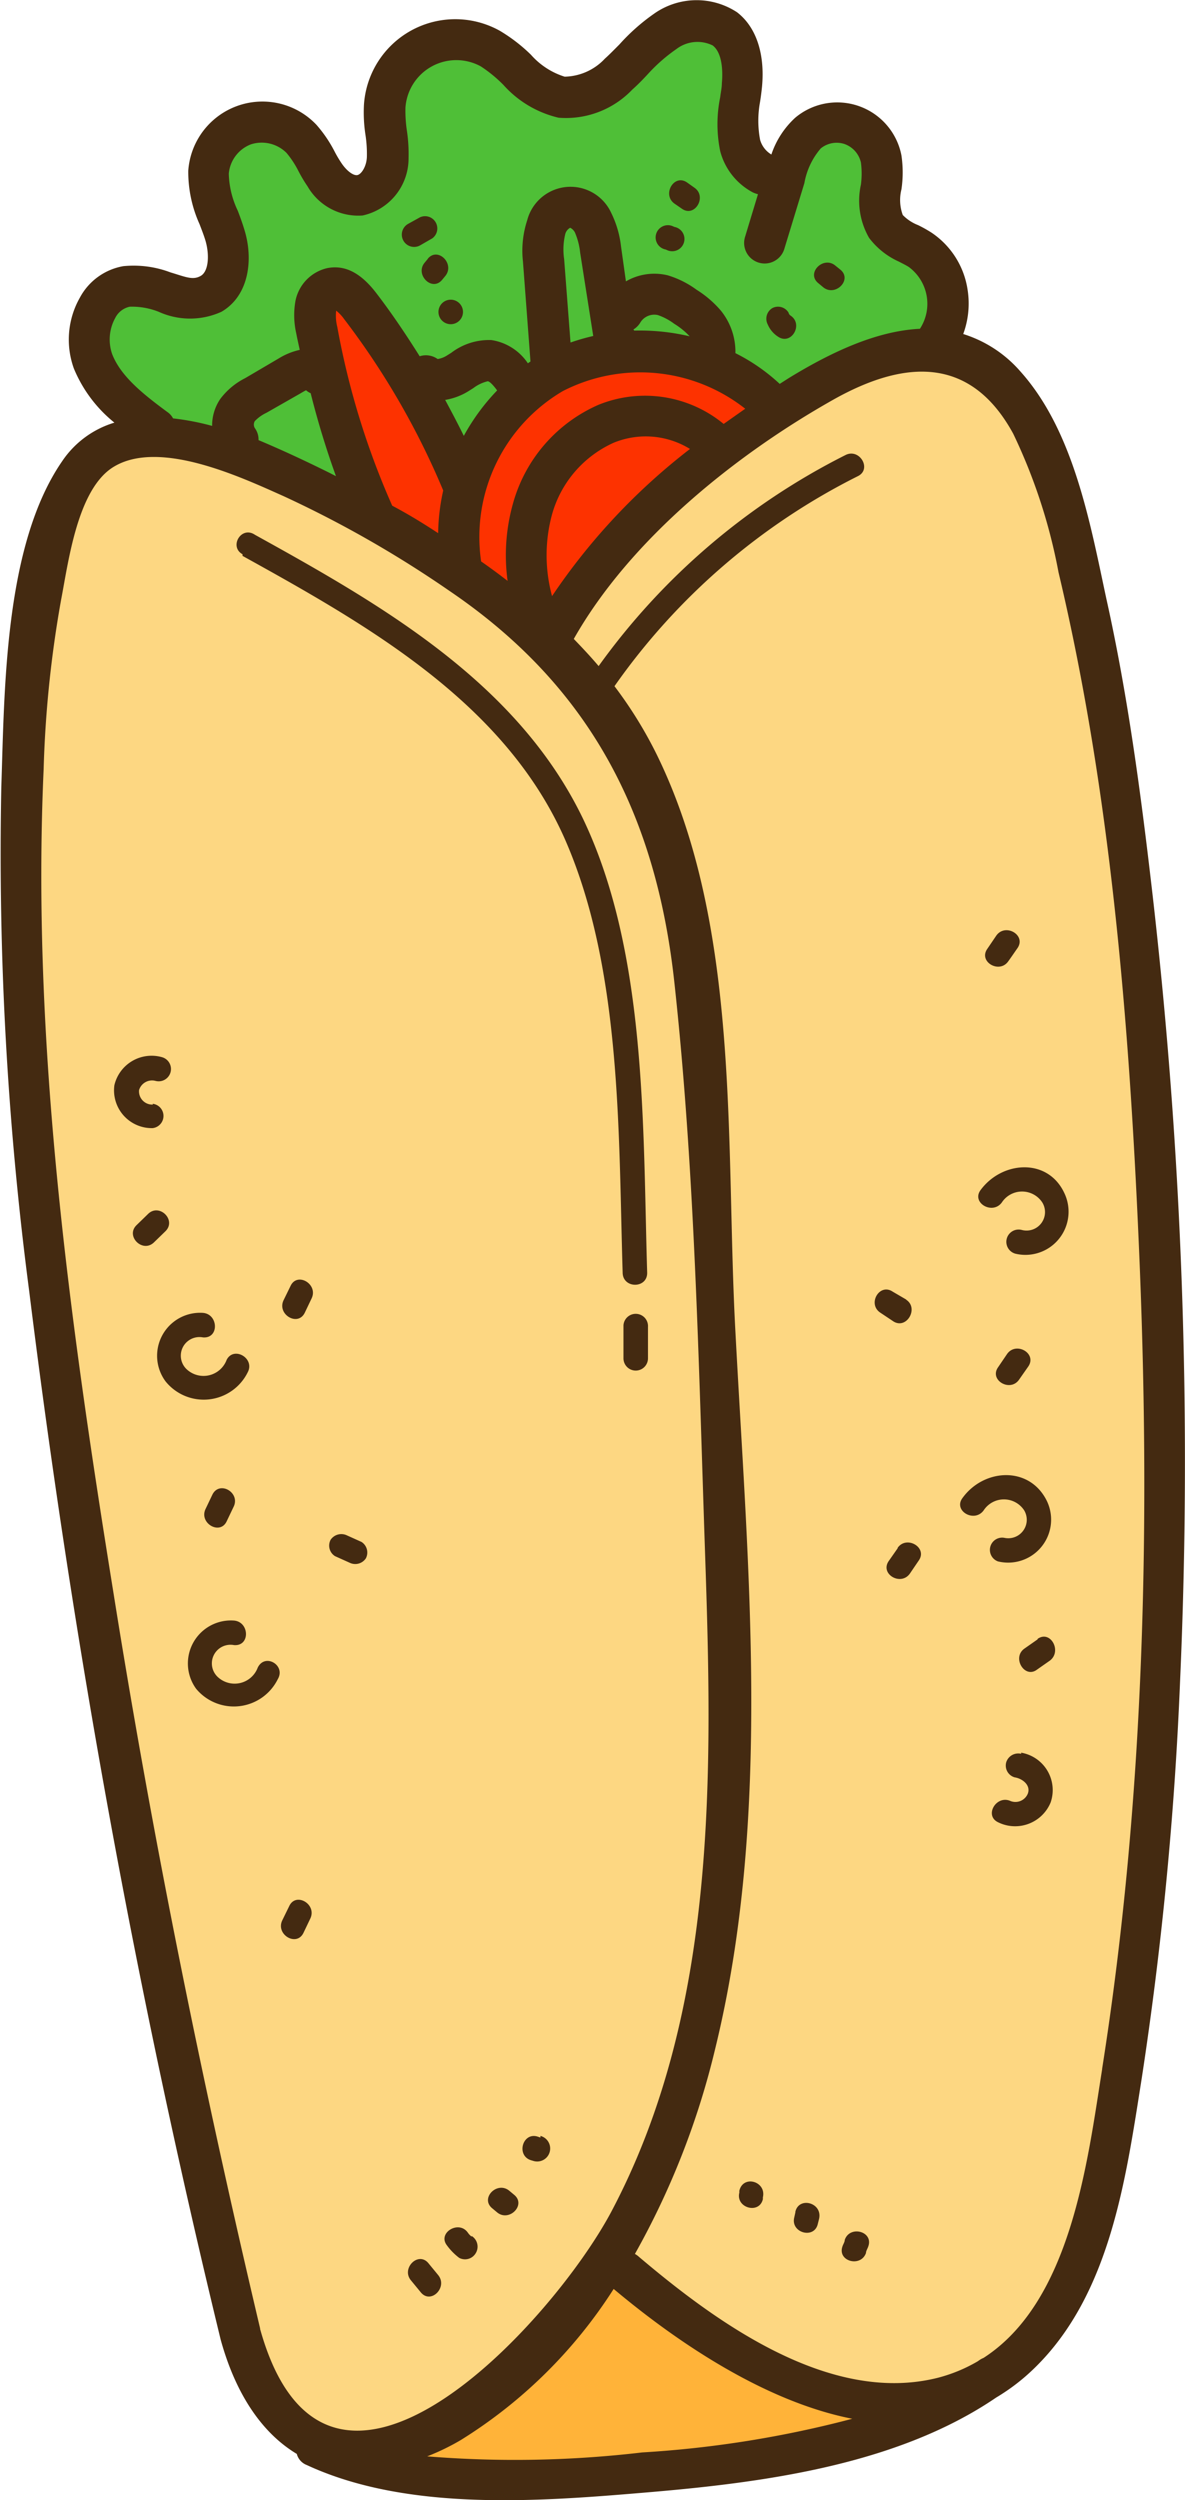 <svg xmlns="http://www.w3.org/2000/svg" viewBox="0 0 72.51 152.92"><defs><style>.cls-1{fill:#4fbf37;}.cls-2{fill:#ffb339;}.cls-3{fill:#fdd782;}.cls-4{fill:#fd3200;}.cls-5{fill:#442a11;}</style></defs><g id="Laag_2" data-name="Laag 2"><g id="objects"><path class="cls-1" d="M56.31,15.28c-.72-.46-1.63-.71-2.12-1.42-.79-1.15,0-2.74-.26-4.12a2.73,2.73,0,0,0-4.46-1.58,5.18,5.18,0,0,0-1.37,2.53h0c-1.15.48-2.45-.6-2.77-1.8a10.61,10.61,0,0,1,.12-3.72,3.82,3.82,0,0,0-1-3.42,3.27,3.27,0,0,0-3.65.16,22.93,22.93,0,0,0-2.87,2.62,4.49,4.49,0,0,1-3.49,1.41C32.59,5.66,31.53,3.84,30,3A4.36,4.36,0,0,0,23.51,6.5c-.07,1,.23,2.07.18,3.11A2.33,2.33,0,0,1,22,12a2.41,2.41,0,0,1-2.16-1.25,16.21,16.21,0,0,0-1.42-2.2,3.29,3.29,0,0,0-5.68,2c-.1,1.33.61,2.56,1,3.84s.31,2.93-.84,3.59c-1.54.89-3.43-.72-5.18-.43S5,20.31,5.69,22.1s2.31,3,3.86,4.12l0,.62c3.7.12,8.69,2.31,13.21,4.87l.13-.23A49.43,49.43,0,0,1,19.4,20.22a3.62,3.62,0,0,1,0-1.5,1.31,1.31,0,0,1,1-1c.7-.14,1.31.48,1.75,1a49.08,49.08,0,0,1,6.32,11l.09,0a11.41,11.41,0,0,1,5.34-6.94,11.54,11.54,0,0,1,13.1,1.64l.54.78a33.1,33.1,0,0,1,5.35-3.11,9.37,9.37,0,0,1,4.41-.88l0-.24A4.06,4.06,0,0,0,56.31,15.28Z"/><path class="cls-2" d="M38.2,138.88,37,138.41c-.37.6-.76,1.18-1.17,1.76C32,145.6,24.62,151.7,19.47,149.72c6.74,3.37,32.56,2.07,41.08-4.3C54.52,149.14,46,145.67,38.2,138.88Z"/><path class="cls-3" d="M64.89,30.55c-1.42-4.78-3.57-9-7.68-9.31a9.37,9.37,0,0,0-4.41.88,33.1,33.1,0,0,0-5.35,3.11c-1.1.74-2.24,1.58-3.39,2.48-4.25,3.33-8.5,7.51-10.27,11.14l-.29.33-.77-.69-.4-.34c-1-.86-2.53-1.95-4.26-3.12s-3.42-2.23-5.33-3.32C18.22,29.15,13.23,27,9.53,26.84c-2.32-.08-4.13.65-5,2.63C-4.9,51.29,8.35,116,14.7,142.76c1,4,2.64,6.11,4.7,6.93l.07,0c5.15,2,12.56-4.12,16.39-9.55.41-.58.8-1.16,1.17-1.76l1.17.47c7.81,6.79,16.32,10.26,22.35,6.54l0,0c3.21-2,5.72-6,7-12.7C74.57,97.4,70.3,48.68,64.89,30.55Z"/><path class="cls-4" d="M46.91,24.45a11.54,11.54,0,0,0-13.1-1.64,11.41,11.41,0,0,0-5.34,6.94l-.09,0a49.08,49.08,0,0,0-6.32-11c-.44-.57-1-1.19-1.75-1a1.31,1.31,0,0,0-1,1,3.62,3.62,0,0,0,0,1.5,49.43,49.43,0,0,0,3.47,11.26l-.13.23c1.91,1.09,3.73,2.23,5.33,3.32s3.21,2.26,4.26,3.12l.4.34.77.69.29-.33c1.77-3.63,6-7.81,10.27-11.14,1.15-.9,2.29-1.74,3.39-2.48Z"/><path class="cls-5" d="M50.36,17.56c.74.62,1.81-.44,1.07-1.06l-.31-.25c-.73-.62-1.8.44-1.06,1.06Zm-41,50a.81.81,0,0,1-.85-.89.83.83,0,0,1,1-.56.75.75,0,0,0,.4-1.45A2.34,2.34,0,0,0,7,66.37,2.31,2.31,0,0,0,9.34,69,.75.75,0,0,0,9.34,67.51ZM25.72,15l.73-.42a.75.75,0,0,0-.75-1.29l-.74.41A.75.75,0,0,0,25.72,15Zm-10.88,19c7.68,4.25,16.08,9,19.75,17.38,3.46,7.93,3.25,17.93,3.51,26.45,0,1,1.53,1,1.5,0-.27-8.86,0-19.5-3.9-27.7-4-8.36-12.34-13.13-20.1-17.42C14.76,32.14,14,33.44,14.84,33.9Zm18.23,96.74-.18-.06c-.92-.28-1.32,1.17-.39,1.45l.17.05A.75.75,0,0,0,33.07,130.64Zm5.08-49.58c0,.64,0,1.28,0,1.92a.75.75,0,0,0,1.5,0c0-.64,0-1.28,0-1.92A.75.75,0,0,0,38.15,81.06ZM27.58,19.83a.75.75,0,0,0,0-1.5A.75.75,0,0,0,27.58,19.83Zm-1.4-4-.19.23c-.62.73.44,1.8,1.06,1.06l.19-.23C27.86,16.15,26.8,15.08,26.18,15.82ZM47.62,20.6c.81.53,1.56-.77.75-1.3a.29.29,0,0,1-.12-.18.75.75,0,0,0-1-.27.76.76,0,0,0-.27,1A1.66,1.66,0,0,0,47.62,20.6Zm-6.89-5.34.14.06a.75.75,0,1,0,.4-1.44l-.14-.06a.75.75,0,1,0-.4,1.44Zm1-2.49c.79.55,1.55-.75.76-1.29l-.45-.32c-.8-.55-1.55.75-.76,1.3ZM9.06,74.25l-.7.68c-.7.67.36,1.73,1.06,1.06l.7-.68C10.82,74.63,9.75,73.57,9.06,74.25Zm22.41,60-.3-.25c-.74-.62-1.8.44-1.06,1.06l.3.25C31.14,135.93,32.21,134.87,31.47,134.25ZM61.7,58.79c.19-.26.37-.53.56-.8.55-.8-.75-1.55-1.3-.76l-.55.81C59.86,58.83,61.16,59.58,61.7,58.79Zm.66,25.59.56-.8c.55-.8-.75-1.55-1.3-.76l-.55.81C60.52,84.42,61.82,85.17,62.36,84.38Zm-.9,9.68a.75.75,0,0,0-.4,1.44,2.63,2.63,0,0,0,3-3.69c-1.06-2.17-3.86-2-5.17-.18-.57.78.73,1.53,1.3.75a1.48,1.48,0,0,1,2.48,0A1.13,1.13,0,0,1,61.46,94.06Zm-6-14.57L54.62,79c-.81-.54-1.56.76-.75,1.29l.81.54C55.49,81.32,56.24,80,55.44,79.49Zm-.52,15.19-.56.8c-.55.8.75,1.55,1.3.76l.55-.81C56.76,94.64,55.46,93.89,54.92,94.68ZM60,72.79c-.57.78.73,1.53,1.3.76a1.48,1.48,0,0,1,2.48,0,1.13,1.13,0,0,1-1.25,1.68.75.75,0,0,0-.4,1.45,2.64,2.64,0,0,0,3-3.7C64.12,70.8,61.32,71,60,72.79ZM51.69,137c0,.13-.1.27-.14.4-.32.91,1.12,1.3,1.44.4,0-.13.1-.27.14-.4C53.46,136.48,52,136.09,51.69,137ZM15.16,83.93c.45-.85-.85-1.61-1.29-.76a1.51,1.51,0,0,1-2.39.63,1.14,1.14,0,0,1,.94-2c1,.08.95-1.42,0-1.5a2.63,2.63,0,0,0-2.29,4.19A3,3,0,0,0,15.16,83.93Zm55.32-29.6C69.79,48.4,69,42.47,67.7,36.63c-1-4.66-2-10.28-5.27-13.92a7.66,7.66,0,0,0-3.49-2.28,5.4,5.4,0,0,0,.27-2.69A5.11,5.11,0,0,0,57,14.23a8.2,8.2,0,0,0-.82-.46,2.63,2.63,0,0,1-.94-.62,2.66,2.66,0,0,1-.08-1.57,7.14,7.14,0,0,0,0-2.07A4,4,0,0,0,48.66,7.2,5.36,5.36,0,0,0,47.2,9.45a1.53,1.53,0,0,1-.69-.9,6.32,6.32,0,0,1,0-2.33c.05-.32.09-.63.12-.94.18-2-.36-3.63-1.53-4.53a4.51,4.51,0,0,0-5.08.09A12.29,12.29,0,0,0,37.9,2.72c-.29.29-.58.59-.89.87a3.46,3.46,0,0,1-2.46,1.1,4.57,4.57,0,0,1-2.06-1.34,10.08,10.08,0,0,0-1.91-1.47,5.6,5.6,0,0,0-8.31,4.53,9,9,0,0,0,.09,1.82,7.66,7.66,0,0,1,.09,1.31c0,.62-.34,1.13-.59,1.17s-.65-.27-.95-.71a7.23,7.23,0,0,1-.45-.76,8,8,0,0,0-1.1-1.61,4.55,4.55,0,0,0-7.84,2.81,7.77,7.77,0,0,0,.69,3.27c.13.34.26.67.36,1,.25.84.21,1.87-.28,2.16s-.95.06-1.86-.21a6.36,6.36,0,0,0-2.89-.38A3.75,3.75,0,0,0,4.89,18.2a5.2,5.2,0,0,0-.37,4.34A8.34,8.34,0,0,0,7,25.85,5.9,5.9,0,0,0,3.81,28.2C.26,33.34.28,42.16.08,48.14A206.19,206.19,0,0,0,1.79,79,565.28,565.28,0,0,0,13.5,143.09c.92,3.35,2.54,5.73,4.66,7a1,1,0,0,0,.61.68c6.08,2.82,14,2.25,20.52,1.7,7.22-.6,15.52-1.64,21.67-5.83a12.43,12.43,0,0,0,2.35-1.81c4.63-4.51,5.58-11.57,6.54-17.63a219.22,219.22,0,0,0,2.36-24.4A304.22,304.22,0,0,0,70.48,54.33ZM6.86,21.65a2.73,2.73,0,0,1,.19-2.2,1.29,1.29,0,0,1,.89-.69,4.41,4.41,0,0,1,1.77.31,4.64,4.64,0,0,0,3.84,0c1.72-1,1.95-3.25,1.41-5-.12-.4-.26-.79-.41-1.18A5.55,5.55,0,0,1,14,10.62a2.12,2.12,0,0,1,1.35-1.79,2.15,2.15,0,0,1,2.18.52,5.77,5.77,0,0,1,.73,1.11,9,9,0,0,0,.56.94,3.58,3.58,0,0,0,3.37,1.78A3.57,3.57,0,0,0,25,9.67a9.68,9.68,0,0,0-.11-1.73,8.23,8.23,0,0,1-.08-1.36,3.12,3.12,0,0,1,4.61-2.52A8.34,8.34,0,0,1,30.81,5.2a6.51,6.51,0,0,0,3.37,2,5.61,5.61,0,0,0,4.51-1.72c.35-.31.67-.64,1-1A10.19,10.19,0,0,1,41.39,3a2.12,2.12,0,0,1,2.22-.22c.65.5.61,1.79.56,2.32,0,.28-.07.56-.1.84a8.21,8.21,0,0,0,0,3.31,4,4,0,0,0,2,2.52,1.92,1.92,0,0,0,.31.11l-.8,2.64A1.25,1.25,0,1,0,48,15.2l1.22-4a4.43,4.43,0,0,1,1-2.12,1.54,1.54,0,0,1,1.46-.27,1.57,1.57,0,0,1,1,1.13,5.24,5.24,0,0,1,0,1.35,4.55,4.55,0,0,0,.5,3.26A4.69,4.69,0,0,0,55,16c.21.11.42.21.61.33a2.8,2.8,0,0,1,.68,3.78c-2.71.13-5.51,1.48-8,3l-.58.37A11.55,11.55,0,0,0,45,21.6,4,4,0,0,0,44.11,19a6.44,6.44,0,0,0-1.49-1.28,5.79,5.79,0,0,0-1.76-.88,3.46,3.46,0,0,0-2.56.37L38,15.07a6.2,6.2,0,0,0-.6-2.05,2.74,2.74,0,0,0-5.14.45A6,6,0,0,0,32,16l.46,6.11-.16.11a3.27,3.27,0,0,0-2.23-1.42,3.81,3.81,0,0,0-2.46.78l-.24.15a1.5,1.5,0,0,1-.59.23,1.24,1.24,0,0,0-1.1-.17c-.83-1.32-1.7-2.62-2.66-3.87s-1.93-1.73-3-1.52a2.57,2.57,0,0,0-1.94,2,5,5,0,0,0,.05,2c.06.33.14.66.21,1a4.15,4.15,0,0,0-1.28.52L15,23.13a4.34,4.34,0,0,0-1.52,1.27,2.88,2.88,0,0,0-.5,1.65,15.72,15.72,0,0,0-2.39-.46,1.09,1.09,0,0,0-.35-.39C8.72,24.08,7.38,23,6.86,21.65Zm29.76,3.11a9.29,9.29,0,0,0-5.22,6,11.67,11.67,0,0,0-.34,4.77c-.53-.41-1.07-.81-1.62-1.19a10.35,10.35,0,0,1,5-10.42A10.38,10.38,0,0,1,45.6,25l-1.32.93A7.57,7.57,0,0,0,36.62,24.76Zm5.6,2.7a38.39,38.39,0,0,0-8.44,9,9.54,9.54,0,0,1,0-5,6.82,6.82,0,0,1,3.77-4.38A5.16,5.16,0,0,1,42.22,27.46Zm-13.84-.8c-.36-.74-.75-1.47-1.14-2.2a3.89,3.89,0,0,0,1.45-.55l.27-.17a2.36,2.36,0,0,1,.88-.42c.09,0,.27.14.58.56A12.92,12.92,0,0,0,28.38,26.66Zm6.21-12.35a.62.62,0,0,1,.3-.38.66.66,0,0,1,.29.29,4.21,4.21,0,0,1,.32,1.24l.8,5.09a13,13,0,0,0-1.39.4l-.39-5.1A4,4,0,0,1,34.59,14.31Zm4.17,5.84a1.21,1.21,0,0,0,.42-.42,1,1,0,0,1,1.07-.46,3.58,3.58,0,0,1,1,.53,4.59,4.59,0,0,1,.95.77h0a13.33,13.33,0,0,0-3.39-.35ZM20.57,19s0,0,0,0a2.51,2.51,0,0,1,.49.52A47.22,47.22,0,0,1,27.12,30a12.75,12.75,0,0,0-.31,2.61C25.88,32,25,31.46,24,30.93A48,48,0,0,1,20.64,20,2.79,2.79,0,0,1,20.57,19Zm0,10.13-.41-.21c-1.21-.6-2.72-1.32-4.34-2a1.18,1.18,0,0,0-.23-.74.42.42,0,0,1,0-.42,2.36,2.36,0,0,1,.71-.51l2.07-1.18c.1-.06.25-.15.36-.2a1,1,0,0,0,.28.18A52.21,52.21,0,0,0,20.56,29.13Zm-4.65,113.3c-3.53-14.94-6.59-30-9-45.15-2.66-16.5-5-33.46-4.25-50.22A69.65,69.65,0,0,1,3.74,36.68c.45-2.33,1-6.79,3.22-8.13,2.82-1.71,7.84.66,10.4,1.8A67.85,67.85,0,0,1,27.5,36.14c8.61,5.84,12.66,13.7,13.77,24,1.25,11.47,1.48,23.24,1.87,34.77.46,13.5.78,28.05-5.72,40.34C33.79,142.1,20,157.15,15.91,142.43ZM39.29,150a66.59,66.59,0,0,1-13.15.24,14.23,14.23,0,0,0,2.06-1A29.61,29.61,0,0,0,37.55,140c3.86,3.24,9.24,6.89,14.6,7.94A65.61,65.61,0,0,1,39.29,150Zm28.15-23.44c-.91,5.73-1.91,14.21-7.26,17.66a1.27,1.27,0,0,0-.23.12l-.13.09a9.54,9.54,0,0,1-2.42,1c-6.63,1.68-13.59-3.4-18.31-7.4a1.18,1.18,0,0,0-.24-.17,48.57,48.57,0,0,0,4.91-12.54c3.48-14.21,2-29.43,1.24-43.87-.62-11.41.36-24.72-4.8-35.27a25.9,25.9,0,0,0-2.6-4.21A40.11,40.11,0,0,1,52.5,29.12c.86-.43.1-1.72-.76-1.29A41.6,41.6,0,0,0,36.63,40.74c-.48-.57-1-1.12-1.52-1.66C38.55,33,45,27.82,51,24.44c4.31-2.42,8.38-2.72,11,2.09A34,34,0,0,1,64.77,35c3.17,13.36,4.31,27.3,4.91,41C70.42,92.79,70.07,109.86,67.44,126.53Zm-3.95-26.29-.8.56c-.79.55,0,1.85.75,1.3l.8-.56C65,101,64.28,99.68,63.49,100.24Zm-1,7a.77.77,0,0,0-.92.52.75.75,0,0,0,.52.92c.47.07,1,.48.8,1a.82.82,0,0,1-1.05.45c-.87-.4-1.64.89-.76,1.3a2.35,2.35,0,0,0,3.21-1.22A2.32,2.32,0,0,0,62.48,107.2ZM17.78,78.65l-.43.88c-.41.87.88,1.63,1.3.76l.42-.88C19.48,78.54,18.19,77.78,17.78,78.65Zm-.08,37.93-.43.88c-.41.87.88,1.63,1.3.76l.42-.88C19.4,116.47,18.11,115.71,17.7,116.58ZM15.77,102a1.51,1.51,0,0,1-2.39.62,1.14,1.14,0,0,1,.94-2c1,.08.95-1.42,0-1.5A2.63,2.63,0,0,0,12,103.29a3,3,0,0,0,5-.59C17.5,101.85,16.21,101.09,15.77,102ZM13,91.41l-.42.88c-.42.87.88,1.63,1.29.76l.42-.88C14.73,91.3,13.44,90.54,13,91.41ZM45.24,134l0,.11c-.23.94,1.22,1.34,1.44.4l0-.11C46.91,133.42,45.47,133,45.24,134ZM22.12,94.31l-.89-.4a.79.79,0,0,0-1,.27.76.76,0,0,0,.27,1l.89.4a.78.78,0,0,0,1-.27A.77.77,0,0,0,22.12,94.31Zm26.55,41-.07.32c-.23.94,1.22,1.34,1.44.4l.08-.32C50.34,134.73,48.9,134.33,48.67,135.27Zm-19.81,1.49a1,1,0,0,1-.23-.24c-.55-.79-1.85,0-1.3.75a3.61,3.61,0,0,0,.77.79.76.76,0,0,0,1-.27A.77.77,0,0,0,28.86,136.76Zm-2.65,1.62c-.62-.74-1.68.33-1.06,1.06l.6.73c.62.75,1.67-.32,1.06-1.06Z"/></g></g></svg>